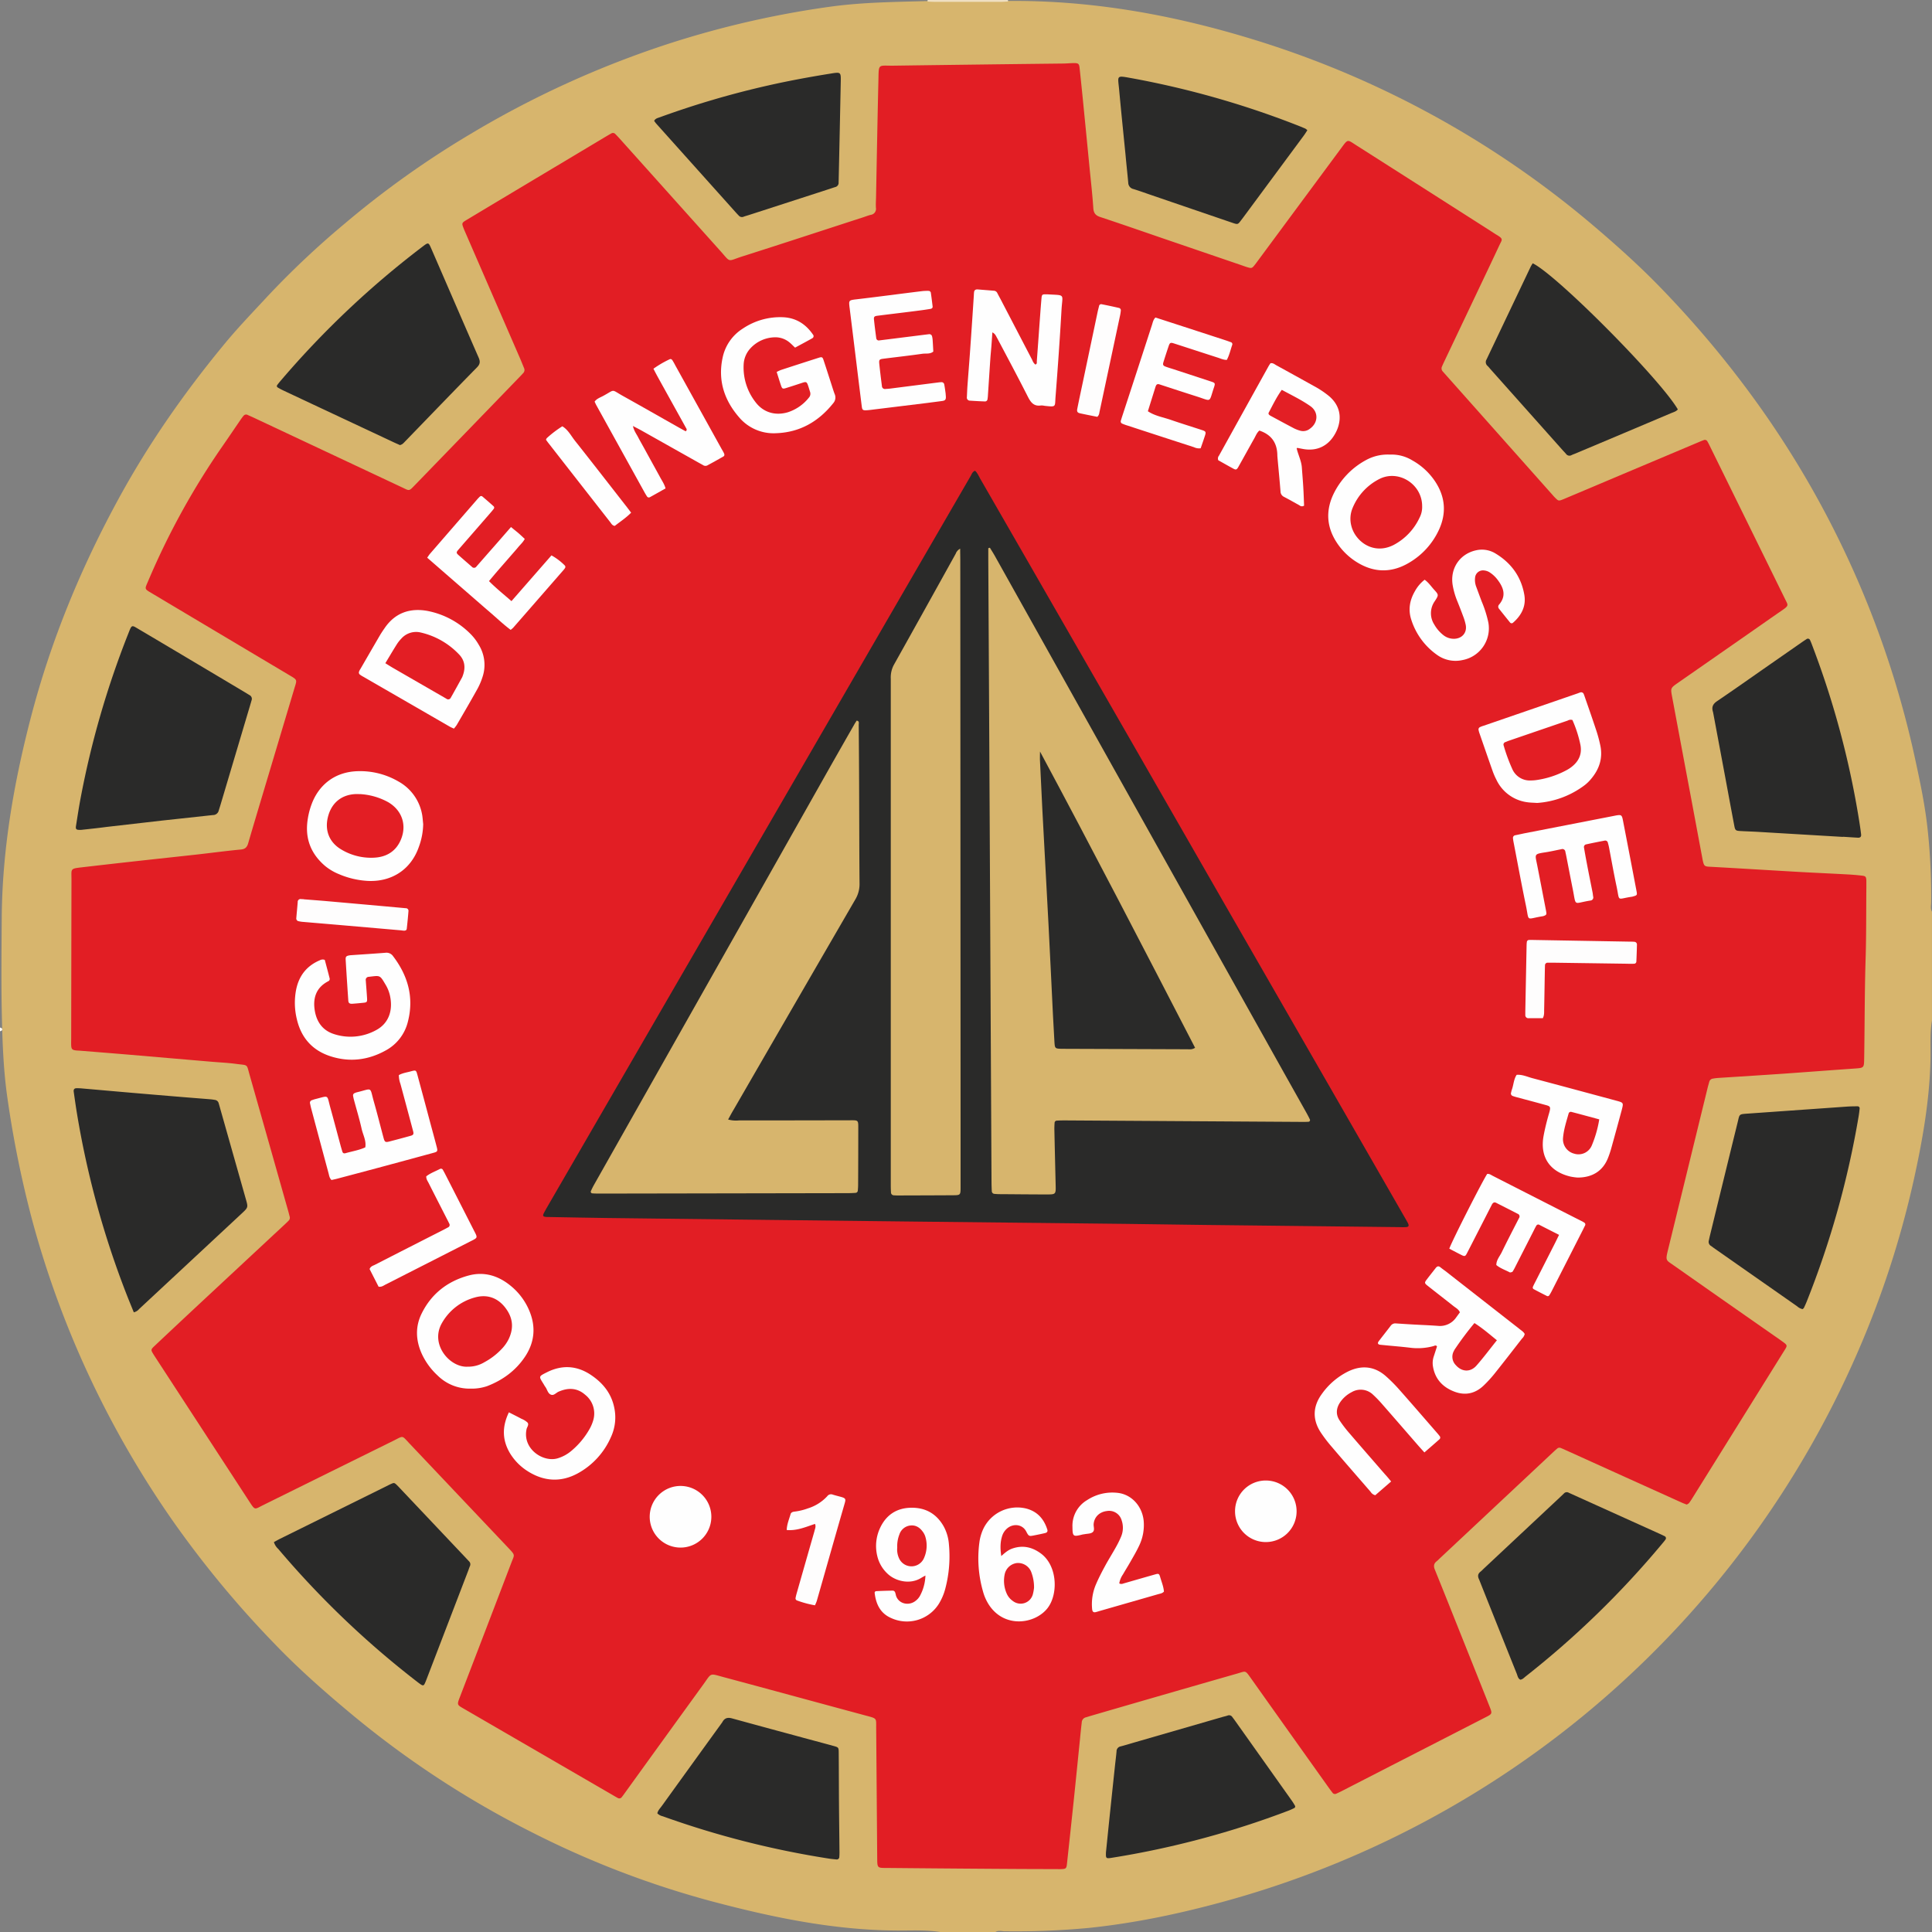 <svg id="Capa_1" data-name="Capa 1" xmlns="http://www.w3.org/2000/svg" viewBox="0 0 1040.65 1040.65"><rect x="0" y="0" width="1040.65" height="1040.65" fill="#808080" stroke="none"/><defs><style>.cls-1{fill:#d7b56d;}.cls-2{fill:#efdfc1;}.cls-3{fill:#fff;}.cls-4{fill:#e21e24;}.cls-5{fill:#2a2a29;}.cls-6{fill:#fefefe;}.cls-7{fill:#fefdfd;}.cls-8{fill:#e31f25;}.cls-9{fill:#e31e24;}</style></defs><title>logo_cip</title><path class="cls-1" d="M977,1061.5H947.2c-7.74-1.23-15.6-.74-23.35-.79-34.06-.22-67-7.07-99.67-15.74a497.94,497.94,0,0,1-97.07-37.28,511.54,511.54,0,0,1-96.18-62.88c-14.52-12.07-28.72-24.5-41.8-38.1a547.42,547.42,0,0,1-54.22-65.2A524.12,524.12,0,0,1,496.12,777a516,516,0,0,1-38.07-99.3,568.67,568.67,0,0,1-13.36-66.24c-2-14.24-2.54-28.6-2.87-42.94-.4-17.58-.19-35.17-.08-52.75.22-36.85,6.42-72.82,15.66-108.35,10.85-41.73,27.17-81.23,47.88-119,16.13-29.42,35.31-56.74,56.64-82.54,7.22-8.74,15.12-16.92,22.84-25.25a470.58,470.58,0,0,1,41.84-39.43,501.48,501.48,0,0,1,67.52-48.11A522.14,522.14,0,0,1,800.89,44.43a509.23,509.23,0,0,1,87.29-20c17.79-2.44,35.66-2.52,53.54-3.05h40.59c44.5-.59,87.77,6.94,130.27,19.72a517.18,517.18,0,0,1,186.67,101.44c12.54,10.68,24.81,21.66,36.26,33.52a551.77,551.77,0,0,1,52.2,62.5,515.88,515.88,0,0,1,84.49,190.32c2.87,13.13,5.64,26.29,7,39.62a337,337,0,0,1,1.8,38.27c0,1.71-.54,3.51.44,5.15v58.61c-1.22,7.11-.63,14.31-.8,21.43-.54,22-4.36,43.5-9.1,64.88a508.38,508.38,0,0,1-30.54,93.3,522.39,522.39,0,0,1-341.53,295.12c-23.77,6.5-47.86,11.54-72.37,14.06a422.78,422.78,0,0,1-45.46,1.78C980.11,1061,978.46,1060.55,977,1061.5Z" transform="translate(-440.81 -20.85)"/><path class="cls-2" d="M983.72,20.85l.09.81c-1.27.07-2.53.2-3.8.2q-17.91,0-35.82,0c-1.26,0-2.53-.12-3.8-.19l.09-.82Z" transform="translate(-440.81 -20.85)"/><path class="cls-3" d="M440.81,574.33c.54.15,1.19.27,1.19,1s-.65.81-1.19,1Z" transform="translate(-440.81 -20.85)"/><path class="cls-4" d="M1349.31,831.27c-.91-.36-1.8-.68-2.67-1.07L1316,816.36l-32.37-14.66c-.73-.33-1.47-.64-2.21-.94a1.72,1.72,0,0,0-1.79.31c-.75.61-1.46,1.26-2.16,1.91l-61.36,57.48a15.73,15.73,0,0,1-1.4,1.31c-1.67,1.27-1.8,2.71-1,4.64,5,12.31,9.9,24.66,14.83,37s9.75,24.37,14.59,36.58c1.55,3.92,1.52,4-2.14,5.86q-24.57,12.61-49.15,25.2l-27.77,14.26c-1.14.59-2.29,1.15-3.46,1.67a1.6,1.6,0,0,1-2.11-.56c-1-1.28-1.92-2.56-2.84-3.86Q1135.31,954,1115,925.38c-3.7-5.21-2.84-4.46-8.08-3q-39.46,11.3-78.88,22.78c-.77.22-1.52.5-2.29.7a2.93,2.93,0,0,0-2.27,2.76q-.56,4.77-1,9.55c-1.09,10.66-2.15,21.34-3.26,32q-1.83,17.43-3.73,34.85c-.23,2.16-.61,2.48-2.67,2.59-1.28.07-2.56,0-3.84,0-12,0-24-.07-36-.16q-27.15-.19-54.29-.45c-5.29,0-5.34.14-5.38-5.27q-.27-34.83-.55-69.66c-.06-5.86.67-5.46-5.32-7.07-25.65-6.91-51.27-13.92-76.93-20.8-7.7-2.07-6.26-2.41-10.84,3.93q-21.14,29.17-42.22,58.39c-.56.77-1.11,1.57-1.72,2.31a1.6,1.6,0,0,1-2.12.5c-1-.53-1.95-1.11-2.92-1.67l-79.76-46.26c-4-2.31-4.09-2.11-2.32-6.69q13.88-36.09,27.67-72.2c1.61-4.2,2.2-3.82-1.32-7.54q-26.74-28.24-53.5-56.51c-4.38-4.62-3.1-4.35-8.71-1.58q-35.1,17.32-70.18,34.68c-4.7,2.32-4.24,3-7.42-1.86Q550,791.09,524.83,752.46c-.43-.68-.88-1.34-1.29-2-1.56-2.55-1.61-2.65.71-4.82Q537.9,732.77,551.62,720l42.9-39.94c.58-.55,1.17-1.1,1.72-1.68a2.19,2.19,0,0,0,.61-2.19c-.25-.93-.47-1.86-.73-2.79Q585.73,636.68,575.31,600c-1.8-6.34-.67-5.19-7.35-6.1-4.43-.6-8.92-.78-13.39-1.17L511,589c-8.93-.75-17.86-1.46-26.79-2.18-.8-.07-1.61-.07-2.4-.16-2.06-.24-2.54-.7-2.65-2.65-.07-1.28,0-2.56,0-3.84q.06-42.76.15-85.52c0-6-.87-5.87,5.87-6.66q16.44-1.91,32.91-3.72c9.86-1.09,19.72-2.13,29.58-3.23,7.63-.86,15.25-1.89,22.89-2.61,2.36-.22,3.31-1.27,3.93-3.36,3.18-10.91,6.46-21.79,9.71-32.68,5-16.72,10-33.42,15-50.15,1.67-5.65,2.16-4.92-3.29-8.16q-36.54-21.74-73-43.48c-4.56-2.71-4.22-2.22-2.2-7A402.83,402.83,0,0,1,560.77,261c3.11-4.48,6.15-9,9.23-13.48.63-.93,1.27-1.86,2-2.71a1.73,1.73,0,0,1,2.16-.48c1,.47,2.05.9,3.07,1.38l80,37.59c4.3,2,3.66,2.35,7.25-1.35q28.26-29.16,56.47-58.34c.56-.57,1.1-1.16,1.64-1.75a2.39,2.39,0,0,0,.53-2.66c-.66-1.63-1.34-3.26-2-4.87l-29.85-68.72c-.26-.59-.51-1.17-.74-1.77-1.07-2.78-1.06-2.93,1.64-4.55q24.3-14.58,48.63-29.11l26.38-15.78q1.44-.86,2.91-1.68a1.7,1.7,0,0,1,2.18.35c.91.9,1.78,1.84,2.63,2.79q26.78,29.88,53.55,59.75c6.32,7,3.73,6.05,12.38,3.3,21.66-6.88,43.25-14,64.88-21,1.37-.44,2.71-1,4.11-1.33a3.26,3.26,0,0,0,2.8-3.8c-.11-1.75,0-3.52.05-5.28.42-21,.77-41.95,1.28-62.92.23-9.84-.42-8.24,8.28-8.36q45.39-.63,90.78-1.14c2.08,0,4.16-.22,6.24-.25,2.38,0,2.83.36,3.07,2.64q.9,8.36,1.73,16.71,1.85,18.65,3.66,37.27c.71,7.17,1.53,14.33,2,21.51.18,2.69,1.28,4,3.74,4.78,10.78,3.58,21.52,7.29,32.28,11l43.16,14.75c1.06.36,2.11.76,3.18,1.1,3,.94,3.07.91,4.86-1.39.89-1.14,1.72-2.32,2.58-3.47q21.86-29.55,43.71-59.08c3.75-5.07,3.2-4.7,8.17-1.53q36.26,23.09,72.48,46.23c1.08.69,2.14,1.42,3.24,2.07,3.62,2.18,2.75,2.5,1.43,5.31-4.13,8.85-8.34,17.66-12.53,26.48l-17.31,36.44c-.41.87-.81,1.74-1.19,2.63a2.39,2.39,0,0,0,.45,2.67l1.91,2.16L1277,287.36c.42.48.85,1,1.29,1.42,2,2,2,2,4.56,1q15.27-6.42,30.53-12.89l42.92-18.1c.73-.31,1.48-.6,2.23-.88a1.52,1.52,0,0,1,2,.8c.33.55.63,1.11.91,1.69q20.46,41.58,40.9,83.18c1.64,3.34,2.18,3.39-1.74,6.09-5.67,3.9-11.3,7.87-16.95,11.8l-39,27.16c-4,2.79-4.06,2.83-3.19,7.46q5.33,28.56,10.7,57.09c1.83,9.75,3.63,19.51,5.47,29.26,1.05,5.6.91,5.09,6,5.37,15.5.86,31,1.83,46.5,2.71,8.63.48,17.27.86,25.9,1.33,2.56.14,5.11.35,7.65.65,2.08.24,2.33.59,2.42,2.79,0,1.12,0,2.25,0,3.37-.13,13.29,0,26.59-.44,39.87-.51,17.45-.45,34.9-.73,52.36-.09,5.23-.09,5.17-5.31,5.53-12.29.86-24.58,1.79-36.87,2.67-5.75.41-11.5.77-17.25,1.15q-9.59.62-19.17,1.23a27.59,27.59,0,0,0-2.86.36,2.33,2.33,0,0,0-2,1.77c-.29,1.08-.62,2.16-.88,3.24q-10.71,43.85-21.44,87.69c-1.35,5.46-.78,5.11,3,7.78Q1369,721.17,1396,740c1.31.92,2.64,1.81,3.93,2.75,4.13,3,3.91,2.47,1.3,6.66q-24.37,39.13-48.77,78.26a33.08,33.08,0,0,1-1.87,2.79A4.47,4.47,0,0,1,1349.31,831.27Z" transform="translate(-440.81 -20.85)"/><path class="cls-5" d="M512.88,727.71c-1.38-3.42-2.73-6.66-4-9.93a485.77,485.77,0,0,1-26.51-96.53c-.69-4.1-1.26-8.22-1.85-12.34-.18-1.24.33-1.87,1.49-1.9a27.73,27.73,0,0,1,2.88.11c9.08.79,18.16,1.6,27.25,2.38q13.4,1.15,26.78,2.25c5.11.42,10.21.81,15.31,1.23.8.07,1.59.2,2.38.33a2.41,2.41,0,0,1,2,1.83c.28.91.53,1.84.79,2.76q6.93,24.48,13.86,48.94c1.25,4.39,1.23,4.4-2.32,7.71L535.45,707.6l-19.68,18.32A5.15,5.15,0,0,1,512.88,727.71Z" transform="translate(-440.81 -20.85)"/><path class="cls-5" d="M484.53,467.85h-1c-1.59,0-2.05-.43-1.81-2,.81-5.05,1.56-10.11,2.52-15.14a484.33,484.33,0,0,1,25.4-87.89c.41-1,.8-2.09,1.25-3.11.77-1.74,1.26-1.93,2.9-1q14.88,8.79,29.71,17.63,14.64,8.7,29.27,17.43c.83.49,1.62,1,2.46,1.5a2.24,2.24,0,0,1,1.07,2.86c-.56,2-1.17,4-1.77,6l-14.91,50.11c-.32,1.08-.67,2.14-1,3.22a3.14,3.14,0,0,1-3.13,2.41c-9.22,1-18.44,2-27.65,3l-29.55,3.39C493.74,466.87,489.13,467.35,484.53,467.85Z" transform="translate(-440.81 -20.85)"/><path class="cls-5" d="M656.26,260.61c-1-.47-2.06-.91-3.07-1.38L614.11,240.9q-10.43-4.89-20.83-9.79a30,30,0,0,1-2.95-1.6.85.85,0,0,1-.21-1.24c.56-.78,1.17-1.52,1.79-2.25a490.2,490.2,0,0,1,76.56-72.37c3.08-2.34,3.15-2.33,4.64,1.1,8.48,19.5,16.89,39,25.42,58.5,1,2.18,1,3.69-.82,5.5-13,13.26-25.85,26.62-38.76,39.94a11.55,11.55,0,0,1-1.38,1.33A6.32,6.32,0,0,1,656.26,260.61Z" transform="translate(-440.81 -20.85)"/><path class="cls-5" d="M588.35,851.48c1.21-.65,2.31-1.29,3.44-1.85l57.64-28.49c.57-.29,1.14-.59,1.72-.85,2-.9,2.05-.89,3.71.74.57.56,1.11,1.16,1.66,1.74l35.29,37.32c.55.58,1.09,1.17,1.65,1.75a2.23,2.23,0,0,1,.44,2.64c-.31.73-.55,1.5-.83,2.25l-22.52,58.68c-.28.74-.58,1.49-.92,2.21-.56,1.2-1,1.3-2.24.49-.66-.45-1.3-.94-1.93-1.43a490,490,0,0,1-74.79-71.53A8.13,8.13,0,0,1,588.35,851.48Z" transform="translate(-440.81 -20.85)"/><path class="cls-5" d="M1433.48,471.64q-22.76-1.35-45.53-2.7c-3.19-.19-6.39-.27-9.59-.46-2.68-.15-2.92-.35-3.42-3-1.67-8.8-3.29-17.61-4.93-26.42l-6.27-33.49a13.6,13.6,0,0,0-.3-1.41c-.74-2.47,0-4.11,2.22-5.62,9.41-6.38,18.69-12.94,28-19.43l18.13-12.62c.65-.45,1.32-.89,2-1.32a1.25,1.25,0,0,1,2,.5c.62,1.29,1.09,2.66,1.6,4a474.82,474.82,0,0,1,24.88,93.53c.37,2.37.74,4.74,1,7.12.15,1.2-.45,1.81-1.66,1.75-2.71-.14-5.43-.34-8.14-.51Z" transform="translate(-440.81 -20.85)"/><path class="cls-5" d="M1411.74,726a6.29,6.29,0,0,1-2.93-1.54L1364,693.11c-.52-.37-1-.78-1.55-1.13a2.53,2.53,0,0,1-1.21-2.87c.21-.94.4-1.87.63-2.81q7.44-30.52,14.92-61c1.09-4.44.54-4.28,5.72-4.64l53.13-3.75c1.91-.13,3.83-.16,5.75-.16a1.07,1.07,0,0,1,1.08,1.28c-.13,1.44-.32,2.87-.56,4.29A488.33,488.33,0,0,1,1414,721.86c-.48,1.19-1,2.35-1.56,3.5C1412.29,725.62,1412,725.79,1411.74,726Z" transform="translate(-440.81 -20.85)"/><path class="cls-5" d="M1344.56,241.38c-1,1.18-2.43,1.5-3.73,2.05q-25.63,10.86-51.3,21.65c-.74.31-1.51.56-2.22.91a2.24,2.24,0,0,1-3-.69c-.63-.72-1.3-1.41-1.94-2.12l-38.66-43.39c-.54-.6-1-1.23-1.6-1.8a2.69,2.69,0,0,1-.62-3.47c.22-.42.41-.86.62-1.3q11.55-24.27,23.11-48.55c.34-.71.78-1.38,1.17-2C1279.46,169,1335.27,225.29,1344.56,241.38Z" transform="translate(-440.81 -20.85)"/><path class="cls-5" d="M1259.68,925.59c-1.26-.66-1.43-2.06-1.88-3.19q-10-24.93-19.94-49.9c-.12-.3-.22-.61-.36-.89-.79-1.61-.79-3,.79-4.21.63-.48,1.17-1.1,1.75-1.64l41-38.4,2.1-2a2.08,2.08,0,0,1,2.6-.5c.72.36,1.47.65,2.19,1L1334.71,847c.87.39,1.74.8,2.6,1.24a1.2,1.2,0,0,1,.54,1.94c-.54.79-1.18,1.51-1.8,2.25a488.61,488.61,0,0,1-73.53,71.46C1261.67,924.57,1260.93,925.48,1259.68,925.59Z" transform="translate(-440.81 -20.85)"/><path class="cls-5" d="M1145,91c-.77,1.18-1.34,2.13-2,3l-32.55,44-.29.39c-2.87,3.66-2.06,3.65-6.6,2.1q-21.12-7.2-42.22-14.43c-3.33-1.13-6.64-2.35-10-3.38a3.53,3.53,0,0,1-2.81-3.38c-.44-4.93-1-9.87-1.44-14.8-1.17-11.78-2.39-23.55-3.47-35.34-.71-7.69-1.72-7.73,6.43-6.25a482.74,482.74,0,0,1,89,25.22c1.64.63,3.27,1.31,4.89,2A7.3,7.3,0,0,1,1145,91Z" transform="translate(-440.81 -20.85)"/><path class="cls-5" d="M793.16,85.92c.8-1.41,2.15-1.53,3.31-2a480.06,480.06,0,0,1,57.94-17c11.23-2.55,22.55-4.63,33.91-6.45,5.39-.87,5.46-.82,5.35,4.5q-.52,26.14-1.1,52.29c0,.64-.05,1.28-.05,1.92a2.34,2.34,0,0,1-1.87,2.44c-1.52.48-3,1-4.56,1.49l-42,13.6c-.91.29-1.85.53-2.74.87a2.26,2.26,0,0,1-2.61-.6c-.55-.57-1.1-1.15-1.64-1.75q-21.45-23.94-42.91-47.89A16.77,16.77,0,0,1,793.16,85.92Z" transform="translate(-440.81 -20.85)"/><path class="cls-5" d="M1036.54,1018.42c.79-7.72,1.54-15.2,2.33-22.68q1.25-11.94,2.52-23.86c.27-2.55.61-5.09.83-7.64a2.68,2.68,0,0,1,2.2-2.71c2.63-.69,5.23-1.49,7.84-2.25l47-13.59c.92-.27,1.86-.46,2.77-.77a2.05,2.05,0,0,1,2.53.75c.57.77,1.16,1.54,1.71,2.32q15.15,21.33,30.29,42.67a29.82,29.82,0,0,1,1.78,2.83.91.91,0,0,1-.38,1.24,30.79,30.79,0,0,1-3,1.36,478.72,478.72,0,0,1-63.32,19.22q-16.14,3.72-32.5,6.3c-2.44.38-2.72.1-2.63-2.47C1036.5,1018.82,1036.53,1018.5,1036.54,1018.42Z" transform="translate(-440.81 -20.85)"/><path class="cls-5" d="M794.88,997.59c.35-1.64,1.55-2.78,2.47-4.06q16-22.21,32.06-44.38a8.47,8.47,0,0,0,.54-.79c1.18-2.18,2.89-2.55,5.23-1.9,10.94,3,21.92,6,32.88,8.94,7.26,2,14.53,3.9,21.78,5.9,2.66.74,2.71.81,2.74,3.64.08,9.44.08,18.89.15,28.34.06,8.16.18,16.32.25,24.49a31.16,31.16,0,0,1-.09,3.35,1.36,1.36,0,0,1-1.66,1.29c-1.27-.13-2.55-.23-3.81-.43a486.61,486.61,0,0,1-89.64-22.82A5.87,5.87,0,0,1,794.88,997.59Z" transform="translate(-440.81 -20.85)"/><path class="cls-5" d="M966,274.4c1.32,1.12,1.93,2.8,2.78,4.27q13.68,23.7,27.3,47.44,26.93,46.83,53.84,93.67L1099.4,506q27.16,47.25,54.33,94.49,22.26,38.71,44.49,77.44c.32.55.64,1.11.93,1.68.76,1.5.45,2.14-1.09,2.22-1.12.06-2.24.06-3.36,0q-53.07-.59-106.14-1.19c-13.77-.16-27.54-.4-41.3-.56q-57.88-.65-115.75-1.26-43.47-.48-86.93-1-38.66-.45-77.32-.91c-10.09-.13-20.17-.35-30.26-.52l-1.44,0c-2.39-.12-2.67-.53-1.62-2.49.83-1.56,1.72-3.08,2.6-4.6q34.89-60.25,69.78-120.5Q838.71,492.88,871.09,437q29-50.06,58-100.15,17.33-29.93,34.68-59.82C964.27,276.09,964.61,274.94,966,274.4Z" transform="translate(-440.81 -20.85)"/><path class="cls-6" d="M1262.07,739.38a4.72,4.72,0,0,1-1.44,2.47c-4.91,6.31-9.79,12.64-14.78,18.88a67.4,67.4,0,0,1-5.82,6.36c-4.57,4.43-10,5.6-15.91,3.32-6.25-2.4-10.36-6.8-11.47-13.59a11,11,0,0,1,.4-5.22c.6-1.82,1.18-3.64,1.78-5.5-.57-.89-1.31-.36-2-.16a32.22,32.22,0,0,1-12.82.8c-5.24-.62-10.5-1-15.74-1.55-1.28-.13-1.62-.86-.82-1.91,2.13-2.8,4.32-5.54,6.45-8.34a3.08,3.08,0,0,1,2.92-1.24c3,.2,6.06.4,9.09.57,4.47.25,8.94.41,13.4.74a10.58,10.58,0,0,0,9.92-4.64c.66-.89,1.31-1.79,1.94-2.65-.72-1.69-2.24-2.4-3.47-3.38-4.63-3.68-9.32-7.28-14-11-1.59-1.25-1.64-1.63-.53-3.11,1.64-2.17,3.34-4.29,5-6.42.68-.87,1.46-1.18,2.43-.4s1.78,1.36,2.66,2q19.83,15.51,39.66,31C1260.07,737.4,1261.39,738.07,1262.07,739.38Z" transform="translate(-440.81 -20.85)"/><path class="cls-6" d="M1119.15,252.77c-1.38,1.21-1.91,2.75-2.69,4.13-2.9,5.15-5.74,10.34-8.64,15.49-.84,1.49-1.3,1.64-2.67.9-2.8-1.51-5.57-3.1-8.12-4.52a2.4,2.4,0,0,1,.38-2.5q13.35-24.13,26.74-48.24a16.17,16.17,0,0,1,1-1.52c1.34-.28,2.19.56,3.12,1.08q10.08,5.53,20.14,11.13a50.46,50.46,0,0,1,8.38,5.58c5.34,4.6,6.94,10.7,4.51,17.31a21.15,21.15,0,0,1-1.68,3.45c-3.67,6.17-9.61,8.89-16.69,7.67-1.1-.19-2.19-.43-3.28-.62-.12,0-.28.14-.41.22.8,3.53,2.57,6.79,2.81,10.47.24,3.51.56,7,.76,10.53.2,3.34.3,6.69.43,9.88a2,2,0,0,1-2.42-.12c-2.79-1.56-5.57-3.14-8.41-4.62a3.28,3.28,0,0,1-1.87-3c-.49-6.06-1.08-12.11-1.63-18.16,0-.32-.06-.64-.07-.95C1128.83,259.69,1125.91,255.05,1119.15,252.77Z" transform="translate(-440.81 -20.85)"/><path class="cls-6" d="M975.34,199.88c-.19,2.71-.34,5-.52,7.36s-.41,4.45-.56,6.69c-.45,6.54-.86,13.08-1.3,19.62a18.82,18.82,0,0,1-.25,2.38,1.32,1.32,0,0,1-1.33,1.15c-2.72-.09-5.43-.24-8.14-.42a1.64,1.64,0,0,1-1.63-1.93c.1-2.08.17-4.16.32-6.23.47-6.38,1-12.75,1.44-19.13q1.05-14.84,2-29.66c0-.48.06-1,.1-1.44.12-1.2.87-1.6,2-1.52l8.6.69A2.17,2.17,0,0,1,978,178.7c.57,1.14,1.2,2.26,1.8,3.39l17.05,32.74a5.5,5.5,0,0,0,1.59,2.36c1.13-.22.79-1.2.84-1.86.62-8.29,1.2-16.58,1.81-24.87.22-3,.45-6.06.72-9.08.16-1.74.44-2,2-2,.32,0,.64,0,1,0,10.13.62,8.28-.56,7.77,8.36-.89,15.64-2,31.27-3.22,46.89-.42,5.42.55,5.51-5.92,4.81a7.89,7.89,0,0,0-1.91-.19c-3.89.59-5.55-1.71-7.12-4.81-5.35-10.55-10.93-21-16.46-31.43C977.32,202,977,200.69,975.34,199.88Z" transform="translate(-440.81 -20.85)"/><path class="cls-6" d="M799.3,283.93c-2.85,1.61-5.62,3.18-8.4,4.71a1.17,1.17,0,0,1-1.64-.47c-.44-.67-.85-1.35-1.24-2.05q-13-23.5-26-47c-.31-.56-.55-1.14-.93-1.92,1.1-1.62,3-2.22,4.6-3.09,6.69-3.61,4.05-3.67,10.62,0,9.92,5.52,19.77,11.16,29.66,16.74,1.39.79,2.79,1.55,4.16,2.31,1-.73.42-1.41.06-2.05l-14.41-26c-1-1.81-2-3.65-3-5.65a55.74,55.74,0,0,1,8.73-5.1c.65-.34,1.22.09,1.57.68.49.83,1,1.67,1.41,2.51l24.89,44.91c.46.83,1,1.66,1.38,2.52.32.61.36,1.36-.25,1.71-2.9,1.69-5.84,3.3-8.79,4.9a2.29,2.29,0,0,1-2.28-.25q-2.52-1.38-5-2.79l-28-15.75c-1.35-.76-2.74-1.45-4.71-2.49.6,2.69,1.9,4.3,2.81,6.07s2,3.63,3,5.45,2,3.65,3,5.47,2,3.63,3,5.45,2,3.63,3,5.47S798.68,281.65,799.3,283.93Z" transform="translate(-440.81 -20.85)"/><path class="cls-6" d="M615.75,537.89c.83,3.12,1.75,6.49,2.6,9.88a1.29,1.29,0,0,1-.72,1.6c-.15.06-.28.16-.42.23-5.81,3.18-7.74,8.3-7,14.55.79,6.54,4,11.61,10.46,13.68a28.62,28.62,0,0,0,22.79-2.15c6.38-3.42,9.25-10.13,7.39-18.61a19.58,19.58,0,0,0-2.32-5.78c-3.21-5.42-2.84-5-9.16-4.28a1.64,1.64,0,0,0-1.53,2c.22,3.2.5,6.38.69,9.58.11,2-.13,2.21-2.06,2.4s-3.83.38-5.74.51c-1.58.11-2.22-.31-2.31-1.7q-.76-11-1.42-22c-.09-1.62.3-2,1.75-2.3a7.5,7.5,0,0,1,1-.14c6.22-.43,12.45-.82,18.67-1.31a4.31,4.31,0,0,1,4.12,1.84c8,10.51,11.32,22.14,8,35.17a24.06,24.06,0,0,1-11.93,15.58c-9.39,5.22-19.34,6.49-29.65,3.2-9.8-3.12-15.87-9.91-18.22-19.87a37,37,0,0,1-.39-16.2c1.55-7.43,5.73-12.72,12.75-15.69A3.13,3.13,0,0,1,615.75,537.89Z" transform="translate(-440.81 -20.85)"/><path class="cls-6" d="M869.07,208.1c-1-.92-1.75-1.73-2.59-2.45a11.92,11.92,0,0,0-8.82-3.1A18.37,18.37,0,0,0,845,208.49a13.7,13.7,0,0,0-3.63,8.69,30.34,30.34,0,0,0,6.32,20.18c4.23,5.69,10.75,7.56,17.54,5.53a23.75,23.75,0,0,0,11.25-7.83,3.08,3.08,0,0,0,.66-3.13c-.39-1.21-.73-2.45-1.16-3.65-.6-1.7-1-1.89-2.87-1.29-3,1-6.08,2-9.13,2.95-1.52.47-1.9.27-2.45-1.33-.82-2.4-1.55-4.83-2.37-7.4a22,22,0,0,1,2.33-1.09q10-3.27,20.07-6.49c2.09-.67,2.31-.56,3,1.65,1.37,4.1,2.67,8.21,4,12.32.59,1.82,1.14,3.67,1.81,5.46a4.58,4.58,0,0,1-.7,4.91c-7.89,9.92-18,15.77-30.77,16.22a24.33,24.33,0,0,1-20-8.58c-8-9.23-11.46-19.86-8.88-32a24.31,24.31,0,0,1,10.91-15.78,36,36,0,0,1,21.81-6.1c6.9.36,12.09,3.7,15.95,9.31a1.28,1.28,0,0,1-.33,2C875.27,204.78,872.17,206.42,869.07,208.1Z" transform="translate(-440.81 -20.85)"/><path class="cls-6" d="M694.28,768.82a24.43,24.43,0,0,1-17.78-7.1,36.89,36.89,0,0,1-8.44-11.53c-3.3-7.23-3.66-14.66-.15-21.79,5.22-10.61,13.88-17.4,25.24-20.49,8.11-2.21,15.52-.13,22.07,5a34.31,34.31,0,0,1,10.5,13.49c3.82,8.71,3.19,17.2-2.05,25.12-5,7.55-12,12.69-20.45,15.95A25.63,25.63,0,0,1,694.28,768.82Z" transform="translate(-440.81 -20.85)"/><path class="cls-6" d="M668.76,464.7a37.1,37.1,0,0,1-2.31,12.23C662,489.81,651,496.2,638.2,495.3a45.85,45.85,0,0,1-14.84-3.61,28.59,28.59,0,0,1-7.4-4.37c-7.06-6-10.5-13.56-9.68-22.86a40.48,40.48,0,0,1,2.48-10.71c3.56-9.39,11.73-17.27,25.08-17.52a41,41,0,0,1,21.56,5.54A25.46,25.46,0,0,1,668.06,459C668.46,460.87,668.53,462.8,668.76,464.7Z" transform="translate(-440.81 -20.85)"/><path class="cls-6" d="M1189.45,265.71a21.41,21.41,0,0,1,12.15,3.16,35.48,35.48,0,0,1,11.94,10.88c5.81,8.49,6.58,17.53,2.19,26.8a39.89,39.89,0,0,1-16,17.45c-9.54,5.64-19.15,5.38-28.5-.61a34.84,34.84,0,0,1-10.2-10c-5.52-8.24-6.28-17-2.15-26a41,41,0,0,1,17.44-18.57A24.23,24.23,0,0,1,1189.45,265.71Z" transform="translate(-440.81 -20.85)"/><path class="cls-6" d="M1268.77,453.35c-2.15-.15-3.76-.15-5.33-.39a21.45,21.45,0,0,1-16.69-12.28,37.1,37.1,0,0,1-1.91-4.39c-2.45-6.94-4.85-13.89-7.26-20.84-.16-.45-.24-.93-.36-1.39a1.36,1.36,0,0,1,.8-1.57,10.56,10.56,0,0,1,1.78-.68l50.8-17.48c.45-.16.89-.36,1.35-.49a1.48,1.48,0,0,1,1.94.9c.3.74.55,1.5.81,2.26,2,5.74,4,11.47,5.91,17.25a72,72,0,0,1,2.23,8.33c1.36,6.75-.64,12.65-5,17.81a21.67,21.67,0,0,1-3.42,3.35A47.92,47.92,0,0,1,1268.77,453.35Z" transform="translate(-440.81 -20.85)"/><path class="cls-6" d="M685.3,413.31c-.85-.4-1.59-.68-2.27-1.08l-46.56-26.88a11.26,11.26,0,0,1-2-1.3,1.48,1.48,0,0,1-.32-1.26,6.83,6.83,0,0,1,.85-1.71q5.16-8.94,10.35-17.86c.81-1.38,1.71-2.71,2.61-4,5.58-8.24,13.57-11,23-9.32a44.51,44.51,0,0,1,23.7,12.84,27.43,27.43,0,0,1,4,5.37,20.51,20.51,0,0,1,2,17.55,35.89,35.89,0,0,1-2.86,6.58c-3.58,6.43-7.29,12.78-11,19.15A18.6,18.6,0,0,1,685.3,413.31Z" transform="translate(-440.81 -20.85)"/><path class="cls-6" d="M1280.58,686c-3.78-1.92-7.19-3.64-10.58-5.39a1.17,1.17,0,0,0-1.65.42c-.6,1-1.07,2-1.58,3q-4.79,9.39-9.58,18.8a28.89,28.89,0,0,1-1.62,2.94c-.21.3-.8.35-1.23.48a.8.8,0,0,1-.45-.13c-2.4-1.24-5-2.11-7.1-3.88,0-2.7,1.82-4.65,2.91-6.88,3-6.18,6.17-12.28,9.31-18.4a1.51,1.51,0,0,0-.75-2.33c-3.84-2-7.69-3.91-11.53-5.88-1.13-.58-1.82,0-2.31.9-2.34,4.55-4.65,9.11-7,13.67-2.19,4.27-4.35,8.54-6.57,12.8-.74,1.42-1.19,1.54-2.66.81-2.28-1.14-4.52-2.34-6.73-3.49,1.38-4.07,18-36.73,20.41-40.26,1.23-.19,2.13.59,3.11,1.08q23.51,12,47,23.95a15.71,15.71,0,0,1,2.1,1.14,1.18,1.18,0,0,1,.49,1.64c-.38.7-.71,1.44-1.07,2.15q-8.37,16.45-16.76,32.91a26.53,26.53,0,0,1-1.41,2.49,1,1,0,0,1-1.23.41q-3.64-1.83-7.23-3.73a1,1,0,0,1-.37-1.26c.37-.88.82-1.73,1.26-2.59q5.21-10.26,10.43-20.52C1278.94,689.38,1279.62,687.94,1280.58,686Z" transform="translate(-440.81 -20.85)"/><path class="cls-6" d="M1299,504a1.65,1.65,0,0,1-1.45,1.91c-9.51,1.45-7.64,3.58-9.58-6.07-1.19-5.95-2.33-11.92-3.5-17.89-.15-.78-.33-1.56-.5-2.34a1.59,1.59,0,0,0-2.1-1.36c-2.82.56-5.63,1.22-8.47,1.66-6.47,1-5.79.94-4.6,6.93,1.61,8.16,3.17,16.33,4.75,24.49a13.9,13.9,0,0,1,.21,1.42,1.11,1.11,0,0,1-.67,1.14,4.81,4.81,0,0,1-1.34.49c-9.2,1.42-7.16,3.28-9-5.67-2.35-11.28-4.43-22.6-6.61-33.91a21,21,0,0,1-.37-2.36,1.44,1.44,0,0,1,1.27-1.7c1.57-.32,3.13-.66,4.7-1l48.49-9.44.94-.19c2.92-.5,3.25-.34,3.82,2.63q3.7,19.07,7.33,38.16c.39,2,.24,2.21-1.56,2.72-.31.08-.61.2-.93.25-8.43,1.19-6.45,3-8.27-5.53-1.5-7-2.74-14.13-4.1-21.19-.15-.79-.37-1.56-.58-2.33a1.44,1.44,0,0,0-1.78-1.17c-3.29.62-6.59,1.28-9.87,2a1.46,1.46,0,0,0-1.21,1.77q.71,4.26,1.53,8.5c1,5.34,2.11,10.67,3.15,16C1298.79,502.69,1298.88,503.49,1299,504Z" transform="translate(-440.81 -20.85)"/><path class="cls-6" d="M950.16,232.7c.09,1.36.13,1.68.14,2,0,1.42-.42,1.93-2,2.14-2.54.35-5.08.65-7.62,1l-31.44,3.85c-.48.06-1,.1-1.44.13-2.23.14-2.56-.1-2.82-2.18q-1.46-11.67-2.88-23.34-1.78-14.53-3.58-29.06c0-.32-.1-.64-.13-.95-.35-3.46-.47-3.72,3.23-4.16,11.92-1.39,23.81-3,35.72-4.45a25.64,25.64,0,0,1,3.82-.15,1.36,1.36,0,0,1,1,.81c.39,2.53.69,5.07,1,7.61.08.75-.47,1.16-1.15,1.28-1.89.31-3.79.6-5.69.84-7.62,1-15.24,1.88-22.86,2.85-1.67.21-2.05.57-1.89,2.08.34,3.34.78,6.67,1.22,10a1.37,1.37,0,0,0,1.74,1.19c5.87-.72,11.74-1.47,17.62-2.2,3-.38,6-.76,9-1.12a1.49,1.49,0,0,1,1.73,1.27,10,10,0,0,1,.29,1.89c.14,2.06.24,4.12.36,6.18-1.75,1.49-4,.92-5.94,1.2-7,1-14,1.78-20.95,2.66-2.13.27-2.43.54-2.21,2.76.4,4,.91,8,1.41,11.92a1.63,1.63,0,0,0,1.94,1.61c.79-.07,1.6-.09,2.39-.19l26.18-3.34c.48-.06,1-.1,1.43-.12a1.48,1.48,0,0,1,1.66,1.36C949.81,229.92,950,231.83,950.16,232.7Z" transform="translate(-440.81 -20.85)"/><path class="cls-6" d="M1101.61,214.71c-1.82,0-3.25-.71-4.74-1.19-7.92-2.54-15.82-5.14-23.74-7.69-1.8-.59-2.23-.38-2.82,1.38q-1.47,4.32-2.82,8.67c-.46,1.47-.18,2,1.34,2.51,1.35.5,2.73.9,4.1,1.34q10,3.28,20.06,6.58c2.4.79,2.49.92,1.64,3.43-2.74,8.18-1,7.27-9.2,4.66-6.71-2.13-13.39-4.32-20.08-6.51-.9-.29-1.55-.13-1.92.78a4.32,4.32,0,0,0-.19.45l-4.14,13.24c3.77,2.54,8.24,3.22,12.42,4.67,5.59,1.94,11.25,3.67,16.87,5.52,1.85.61,2.08,1,1.53,2.75-.78,2.42-1.62,4.8-2.38,7a6.15,6.15,0,0,1-3.58-.56q-18-5.83-36-11.72a23.62,23.62,0,0,1-2.71-1,1.26,1.26,0,0,1-.71-1.58c.28-.92.56-1.84.86-2.75q8-24.41,15.91-48.82c.44-1.35.65-2.8,1.87-4l8.18,2.65q14.6,4.74,29.19,9.5c1.06.34,2.11.72,3.16,1.11a1.13,1.13,0,0,1,.83,1.48C1103.57,209.36,1103,212.21,1101.61,214.71Z" transform="translate(-440.81 -20.85)"/><path class="cls-6" d="M619.37,656.45c-1.14-1.1-1.26-2.43-1.58-3.63q-4.75-17.6-9.44-35.2c-.2-.77-.34-1.56-.52-2.34a1.43,1.43,0,0,1,1-1.83c.6-.21,1.2-.44,1.82-.59,7.62-1.89,6.1-2.59,8.1,4.63,1.88,6.78,3.67,13.58,5.5,20.37.3,1.08.61,2.15.94,3.22s1,1.14,1.85.89c3.52-1,7.16-1.57,10.52-3.1.64-3.64-1.28-6.8-2-10.16-1.15-5.15-2.7-10.2-4.06-15.29a23.21,23.21,0,0,1-.51-2.34,1.29,1.29,0,0,1,.92-1.46,5.19,5.19,0,0,1,.89-.36c9-2.13,7-3.4,9.42,5.12,1.85,6.45,3.46,13,5.21,19.45.58,2.16,1,2.42,3,1.9q5.81-1.49,11.57-3.1c1.48-.41,1.75-.94,1.33-2.49q-3.39-12.75-6.83-25.47a14.21,14.21,0,0,1-.86-4.72c2-1.14,4.23-1.41,6.36-2,2.88-.78,2.93-.75,3.66,1.95q3.39,12.5,6.71,25c1.24,4.63,2.52,9.25,3.72,13.9.54,2.1.36,2.43-1.8,3q-15.27,4.17-30.54,8.27-10.18,2.73-20.38,5.42C622.06,655.88,620.66,656.15,619.37,656.45Z" transform="translate(-440.81 -20.85)"/><path class="cls-6" d="M716.05,304.73c1.48,1.22,2.59,2.11,3.67,3s2.35,2.13,3.74,3.39c-.89,1.8-2.34,3-3.53,4.47-1.33,1.6-2.72,3.15-4.08,4.72l-3.78,4.34c-1.37,1.57-2.74,3.13-4.09,4.71s-2.43,2.89-3.78,4.49c3.84,3.88,7.92,7.13,12.11,10.79L737.85,320a31.58,31.58,0,0,1,7.23,5.49,1.13,1.13,0,0,1,.08,1.32,8,8,0,0,1-.87,1.14Q730.76,343.49,717.21,359a14.32,14.32,0,0,1-1.34,1.12c-3.92-2.94-7.49-6.35-11.22-9.55s-7.49-6.5-11.23-9.75l-11.23-9.76-11.28-9.82c.64-.9,1.05-1.58,1.56-2.16q12.57-14.5,25.16-29a22.61,22.61,0,0,1,1.65-1.74,1,1,0,0,1,1.3-.11c2.07,1.75,4.12,3.54,6.14,5.35a1,1,0,0,1,.07,1.3c-.67.89-1.4,1.75-2.14,2.59q-8.49,9.78-17,19.55c-1.12,1.3-1.11,1.7.09,2.78,2.38,2.13,4.81,4.21,7.22,6.32a1.53,1.53,0,0,0,2.46-.1q3.17-3.61,6.32-7.22C707.74,314.29,711.72,309.71,716.05,304.73Z" transform="translate(-440.81 -20.85)"/><path class="cls-6" d="M1208.18,333.11c2.08,1.49,3.43,3.5,5,5.26,2.63,2.88,2.64,2.94.49,6.25a11.22,11.22,0,0,0-.29,12.65,19.48,19.48,0,0,0,4.62,5.47,9.07,9.07,0,0,0,6.19,2.18c4.17-.15,6.86-3.27,6.14-7.36A27.74,27.74,0,0,0,1229,353q-1.58-4.28-3.29-8.49a40.64,40.64,0,0,1-2.4-8.28c-1.61-9.16,3.8-17.12,12.73-19a14,14,0,0,1,10.19,1.68c8.54,5.1,14,12.6,15.66,22.45,1,5.94-1.53,10.94-6.06,14.87a1.1,1.1,0,0,1-1.68-.11q-3-3.7-6-7.49a1.66,1.66,0,0,1,.18-2.19c3.84-4.57,2.45-8.86-.68-13.06a16.58,16.58,0,0,0-4.1-4,6.92,6.92,0,0,0-3.56-1.28,4.26,4.26,0,0,0-4.64,3.87,10.3,10.3,0,0,0,.54,4.74c1,2.71,2,5.4,3,8.08a62.52,62.52,0,0,1,3.61,11.41,17.39,17.39,0,0,1-14,20.2,17,17,0,0,1-13.3-2.57,36.71,36.71,0,0,1-14.26-19.32c-1.72-5.35-.78-10.44,2-15.22A19.91,19.91,0,0,1,1208.18,333.11Z" transform="translate(-440.81 -20.85)"/><path class="cls-6" d="M1190.13,818.83l-8.54,7.4a4,4,0,0,1-2.49-1.8c-7-8.09-14.08-16.16-21-24.31a76.57,76.57,0,0,1-5.82-7.61c-4.53-6.86-4.44-13.88.36-20.59A38.1,38.1,0,0,1,1167,759.55c7.08-3.41,14-2.9,20.12,2.41a80.7,80.7,0,0,1,7.45,7.46c6.9,7.78,13.69,15.66,20.51,23.5.42.48.82,1,1.21,1.49a1.21,1.21,0,0,1-.17,1.72c-2.6,2.33-5.26,4.61-8.08,7.06-1.35-1.5-2.52-2.79-3.67-4.11-6.3-7.24-12.58-14.5-18.91-21.72a62.53,62.53,0,0,0-5-5.2,9.56,9.56,0,0,0-11.54-1.47,16.82,16.82,0,0,0-6.39,5.68c-2,3.08-2.26,6.37-.23,9.48a68.87,68.87,0,0,0,5.55,7.22c6.24,7.28,12.56,14.5,18.85,21.76C1187.82,816,1188.82,817.26,1190.13,818.83Z" transform="translate(-440.81 -20.85)"/><path class="cls-6" d="M1290.52,655.13a31.11,31.11,0,0,1-3.78-.53c-11.25-2.62-16.6-10.69-14.48-22,.76-4.08,1.78-8.12,2.94-12.1s.58-3.76-2.92-4.74c-4.76-1.32-9.55-2.57-14.33-3.85-.77-.21-1.54-.42-2.28-.7a1.42,1.42,0,0,1-.92-1.9c.12-.47.2-.95.36-1.4,1-2.68,1-5.64,2.63-8.11,2.94-.25,5.57,1,8.3,1.75,15.12,4,30.21,8.09,45.31,12.16,4,1.07,4,1.1,3,5q-2.8,10.41-5.69,20.79a49.65,49.65,0,0,1-1.86,5.43C1304.06,651.53,1298.56,655.16,1290.52,655.13Z" transform="translate(-440.81 -20.85)"/><path class="cls-6" d="M939.28,869.49c-.94.52-1.64.88-2.31,1.3-6.09,3.77-14,1.71-18.19-2.37a18.81,18.81,0,0,1-5.43-9.41A22.89,22.89,0,0,1,915,843.56c3.26-6.78,8.86-10.43,16.42-10.58,7.86-.17,13.88,3.21,17.75,10.14a23.76,23.76,0,0,1,2.77,9.62,68.2,68.2,0,0,1-1.95,23.8,30.11,30.11,0,0,1-3.58,8.35,20.32,20.32,0,0,1-25.77,7.42c-5.7-2.55-8-7.48-8.7-13.4a.88.88,0,0,1,.8-1q4.54-.23,9.1-.29a1.55,1.55,0,0,1,1.06.78,11.83,11.83,0,0,1,.5,1.84c1.41,4.6,7,5.76,10.59,2.88a8.77,8.77,0,0,0,2.23-2.48A24.6,24.6,0,0,0,939.28,869.49Z" transform="translate(-440.81 -20.85)"/><path class="cls-6" d="M980.14,859c2.11-1.9,3.82-3.34,6-4.06,5.83-2,11-.67,15.75,3,8.61,6.81,8.91,21.89,3.07,29.24-6.69,8.41-22.94,10.85-31.36-1.74a25.39,25.39,0,0,1-3.32-7.42,64.53,64.53,0,0,1-1.9-26.62,25.35,25.35,0,0,1,2-6.88,20.28,20.28,0,0,1,23.15-11.12c6,1.56,9.54,5.54,11.38,11.26.35,1.08-.06,1.73-1.33,2-1.87.44-3.75.82-5.63,1.19-2.8.55-3,.61-4.37-2.07-2.08-4-7-4.42-10.25-1.69a8.83,8.83,0,0,0-2.66,3.91C979.68,851,979.43,854.4,980.14,859Z" transform="translate(-440.81 -20.85)"/><path class="cls-6" d="M714.92,781.58c2.56,1.31,4.7,2.38,6.81,3.5a10.52,10.52,0,0,1,3.21,2c.95,1.13-.26,2.4-.51,3.6-2.27,10.7,9.08,18.08,16.88,15.64a20.57,20.57,0,0,0,7.48-4.17,42.46,42.46,0,0,0,9.24-11,22.24,22.24,0,0,0,2.31-5.24A12.85,12.85,0,0,0,756,772.12c-4-3.52-8.59-3.91-13.46-2-.14,0-.29.13-.44.18-1.52.46-2.74,2.26-4.25,1.86-2-.51-2.22-2.93-3.39-4.4a12.59,12.59,0,0,1-.75-1.23c-2.73-4.43-3-4.16,1.78-6.57,8.13-4.05,16.08-3.57,23.65,1.51,6.48,4.35,11.07,10,12.6,17.94a25.12,25.12,0,0,1-1.84,15.47,40.83,40.83,0,0,1-17.8,19.53c-9,4.93-18.13,4.48-26.86-1a29.63,29.63,0,0,1-9.73-9.78C711.34,796.59,711.14,789.45,714.92,781.58Z" transform="translate(-440.81 -20.85)"/><path class="cls-6" d="M1043.69,873.7c1,.64,1.85.19,2.77-.07q8.28-2.4,16.59-4.76c1.88-.53,2.13-.42,2.7,1.54.75,2.58,1.81,5.1,2,7.74-.91,1-2.11,1.1-3.14,1.4-10.44,3-20.9,6-31.35,9-.77.22-1.53.48-2.3.66-1.14.26-1.73-.22-1.87-1.5a27.08,27.08,0,0,1,2.11-13.61c1.45-3.37,3.15-6.64,4.9-9.87s3.89-6.62,5.77-10a55.59,55.59,0,0,0,2.76-5.58,12.32,12.32,0,0,0,.33-8.92,7,7,0,0,0-7.8-5c-4.11.45-6.91,3.19-7.27,7-.13,1.41.66,3.08-.3,4.18s-2.93,1-4.48,1.3c-.48.08-1,.12-1.42.24-4.84,1.23-5.16,1-5.21-4.09a16,16,0,0,1,7.86-14.48,24.78,24.78,0,0,1,16.48-3.92c7.4.81,13.14,7,14,14.88a25.63,25.63,0,0,1-2.63,14c-1.37,2.88-3,5.63-4.59,8.41-1.26,2.23-2.64,4.39-3.9,6.61A12,12,0,0,0,1043.69,873.7Z" transform="translate(-440.81 -20.85)"/><path class="cls-7" d="M1271.82,569.29h-7.57a1.63,1.63,0,0,1-1.85-1.71c0-.64,0-1.28,0-1.92q.34-18,.7-35.95a13.56,13.56,0,0,1,.12-1.43,1.2,1.2,0,0,1,1.28-1.13c.79,0,1.59-.06,2.39,0l52.26.91c.64,0,1.28,0,1.91.08a1.45,1.45,0,0,1,1.47,1.54q-.1,4.54-.31,9.09a1.21,1.21,0,0,1-1.24,1.18c-1.28.06-2.56.05-3.84,0l-39.79-.56c-1,0-1.92,0-2.87,0a1.42,1.42,0,0,0-1.48,1.51q-.06,1.68-.09,3.36c-.12,6.71-.21,13.42-.36,20.13C1272.5,566,1272.73,567.58,1271.82,569.29Z" transform="translate(-440.81 -20.85)"/><path class="cls-6" d="M670.41,654.47c2.17-1.72,4.89-2.69,7.42-4a1.16,1.16,0,0,1,1.59.61c.39.7.78,1.39,1.14,2.1q7.85,15.36,15.67,30.73c.29.56.6,1.13.86,1.71.68,1.5.55,2-.74,2.75-.69.41-1.41.75-2.13,1.11q-22.83,11.63-45.67,23.24c-1.11.56-2.13,1.44-3.82,1.19l-4.84-9.49c.57-1.6,2-1.83,3-2.38q17.91-9.18,35.84-18.28c1.14-.58,2.27-1.18,3.39-1.79a1.4,1.4,0,0,0,.7-2c-.47-1-1-2-1.51-3-3.19-6.26-6.4-12.51-9.56-18.78C671.22,657.09,670.35,656.07,670.41,654.47Z" transform="translate(-440.81 -20.85)"/><path class="cls-6" d="M807.54,821.24a16.6,16.6,0,1,1-16.77,16.68A16.61,16.61,0,0,1,807.54,821.24Z" transform="translate(-440.81 -20.85)"/><path class="cls-6" d="M1122.63,818.31a16.58,16.58,0,1,1-16.58,16.39A16.53,16.53,0,0,1,1122.63,818.31Z" transform="translate(-440.81 -20.85)"/><path class="cls-7" d="M879.8,841.69c-4.93,1.61-9.74,3.79-15.24,3.28.12-3.16,1.3-5.8,2.08-8.53.3-1.07,1.36-1.3,2.31-1.4a31.9,31.9,0,0,0,7-1.71,23.72,23.72,0,0,0,10.43-6.54,2.52,2.52,0,0,1,3-.88c1.52.49,3.08.84,4.61,1.28,2.37.67,2.44,1.21,1.81,3.4-5.06,17.47-10,35-15,52.46-.22.75-.57,1.46-1,2.48a54.32,54.32,0,0,1-9.58-2.57,1.2,1.2,0,0,1-.87-1.47c.18-.94.42-1.87.69-2.79q4.72-16.56,9.47-33.14C879.75,844.38,880.45,843.22,879.8,841.69Z" transform="translate(-440.81 -20.85)"/><path class="cls-7" d="M604.46,505.25c4.46.36,8.93.68,13.38,1.08q20.07,1.77,40.12,3.59l1.44.13a1.39,1.39,0,0,1,1.43,1.55c-.25,3.18-.57,6.36-.92,9.54-.08.73-.69,1-1.39,1s-1.27-.13-1.9-.19l-28.19-2.45c-8.28-.72-16.56-1.41-24.84-2.12a14.91,14.91,0,0,1-1.89-.32,1.49,1.49,0,0,1-1.29-1.71c.24-2.87.53-5.73.76-8.6a1.53,1.53,0,0,1,1.86-1.62l1.43.07Z" transform="translate(-440.81 -20.85)"/><path class="cls-7" d="M1031.84,245.37c-3-.6-6.11-1.2-9.22-1.88-1.44-.31-1.85-.92-1.55-2.43.93-4.7,1.95-9.39,2.94-14.09q4-19,8-38c.23-1.09.53-2.17.79-3.26a1.16,1.16,0,0,1,1.35-1c3.13.62,6.26,1.28,9.37,2a1.29,1.29,0,0,1,1,1.47,23.52,23.52,0,0,1-.35,2.38q-5.49,25.8-11,51.6C1032.89,243.17,1033,244.38,1031.84,245.37Z" transform="translate(-440.81 -20.85)"/><path class="cls-6" d="M734.88,257.69c.31-.59.35-.77.47-.86a58.59,58.59,0,0,1,8.35-6.36c3.11,1.86,4.68,5.09,6.81,7.78,9.13,11.53,18.14,23.15,27.19,34.74,1,1.25,1.93,2.53,3.06,4-2.73,2.81-5.92,4.86-8.81,7.13-1.41-.2-1.89-1.3-2.56-2.16q-16.54-21.14-33.06-42.31C735.84,259.05,735.39,258.39,734.88,257.69Z" transform="translate(-440.81 -20.85)"/><path class="cls-1" d="M974,315.87c.88,1.46,1.82,2.9,2.65,4.39l33.52,59.93q30.7,54.9,61.42,109.8l60.72,108.53q6,10.68,12,21.37c.7,1.25,1.38,2.53,2,3.83a.89.89,0,0,1-.79,1.36c-1.44.09-2.88.07-4.32.06l-126.33-.79c-1.6,0-3.2,0-4.79.11a1.24,1.24,0,0,0-1.23,1.23c-.09,1.27-.14,2.55-.11,3.83q.32,14.64.68,29.29c.14,5.4.17,5.42-5,5.41-8.33,0-16.65-.1-25-.15-1,0-1.92-.05-2.87-.14a1.52,1.52,0,0,1-1.52-1.52q-.13-2.4-.15-4.8-.48-93.9-.95-187.81-.37-73.73-.79-147.46c0-2.07,0-4.15,0-6.22Z" transform="translate(-440.81 -20.85)"/><path class="cls-1" d="M833,623.86a15.7,15.7,0,0,0,5.82.49q28.35,0,56.68-.07h2.4c5.51,0,5.22-.46,5.21,5.19q0,14.65-.08,29.3c0,1.12-.06,2.24-.17,3.35a1.29,1.29,0,0,1-1.22,1.25c-1.43.1-2.87.16-4.31.16l-74.45.13-58.6.1c-1.44,0-2.88,0-4.32-.12a.89.89,0,0,1-.82-1.34,37.7,37.7,0,0,1,1.72-3.42q32-56.64,64-113.28,30.48-53.93,60.92-107.86Q893.36,424.35,901,411c.39-.69.84-1.35,1.25-2,1.57.24,1.1,1.45,1.1,2.26q.16,17.06.22,34.1c.07,17.13.07,34.27.22,51.4a16.11,16.11,0,0,1-2.3,8.61q-32.76,56.49-65.41,113C835.08,620,834.18,621.72,833,623.86Z" transform="translate(-440.81 -20.85)"/><path class="cls-1" d="M958,316.4c0,2.39.06,4.28.06,6.18q.09,155.42.16,310.84c0,9,0,17.94,0,26.9,0,4.27-.08,4.31-4.24,4.34-9.77.06-19.54.08-29.31.11a23.86,23.86,0,0,1-2.39-.08,1.55,1.55,0,0,1-1.55-1.52c-.07-1.27-.11-2.55-.11-3.83q0-136.44,0-272.89a14.29,14.29,0,0,1,1.59-7.36q16.77-30,33.39-60A4.89,4.89,0,0,1,958,316.4Z" transform="translate(-440.81 -20.85)"/><path class="cls-8" d="M1235,733.5c4.41,2.8,8.06,6,12.1,9.27-3.81,4.75-7.23,9.35-11,13.63-3.31,3.74-7.93,3.46-11.19-.3a6.39,6.39,0,0,1-1-7.54c.14-.28.28-.57.45-.84A170.86,170.86,0,0,1,1235,733.5Z" transform="translate(-440.81 -20.85)"/><path class="cls-8" d="M1131.23,230.84c5.29,2.87,10.61,5.41,15.41,8.78,4.45,3.13,4.24,8.92-.2,12.11a5.83,5.83,0,0,1-5.41,1.08,18.93,18.93,0,0,1-3.12-1.19c-4.23-2.21-8.42-4.49-12.63-6.76-.73-.39-1.52-.94-1.06-1.82C1126.39,239,1128.35,234.83,1131.23,230.84Z" transform="translate(-440.81 -20.85)"/><path class="cls-9" d="M692.73,757c-9.61.57-20.48-12.06-13.88-23.5a29.12,29.12,0,0,1,17.76-13.79c6.35-1.79,12.06,0,16.27,5.39s4.82,11,1.9,17.08a20.76,20.76,0,0,1-3.57,5.09,36.47,36.47,0,0,1-9.45,7.3A16.88,16.88,0,0,1,692.73,757Z" transform="translate(-440.81 -20.85)"/><path class="cls-9" d="M634.84,448.59a35.49,35.49,0,0,1,15,4.31c7.32,4.25,10.13,12,7.07,19.79-2.55,6.51-7.67,9.75-14.44,10.13a31.07,31.07,0,0,1-17.91-4.45c-6.33-3.77-8.88-10.09-7.16-17.27,1.79-7.49,7-12,14.46-12.5C632.46,448.55,633.1,448.59,634.84,448.59Z" transform="translate(-440.81 -20.85)"/><path class="cls-9" d="M1206.83,293.4a12.37,12.37,0,0,1-1.36,6.23,31.8,31.8,0,0,1-13.94,14.73c-11,5.64-20.78-2-22.82-10.2a15,15,0,0,1,.74-9.87,30.45,30.45,0,0,1,14.44-15.48C1194.19,273.67,1206.79,281.64,1206.83,293.4Z" transform="translate(-440.81 -20.85)"/><path class="cls-9" d="M1287.77,408.67a64.68,64.68,0,0,1,4.32,13.41c.9,4.64-.68,8.51-4.33,11.5a17.22,17.22,0,0,1-2.77,1.9,48.53,48.53,0,0,1-17.22,5.62,23.76,23.76,0,0,1-2.39.14,10.28,10.28,0,0,1-10-6.18,92.09,92.09,0,0,1-4.62-12.59,1.39,1.39,0,0,1,.92-1.9c.6-.23,1.18-.5,1.78-.71q15.88-5.44,31.76-10.87A3.2,3.2,0,0,1,1287.77,408.67Z" transform="translate(-440.81 -20.85)"/><path class="cls-9" d="M648.37,378.08c2.21-3.65,4.17-7,6.2-10.21a19.15,19.15,0,0,1,2.37-3,10.63,10.63,0,0,1,10.48-3.33A41.08,41.08,0,0,1,688,373.27c3.26,3.32,3.66,7.3,2.06,11.57a6.9,6.9,0,0,1-.36.89c-2,3.64-4,7.28-6.06,10.91a1.55,1.55,0,0,1-2.42.55c-1.79-1.05-3.6-2.09-5.4-3.12l-22.87-13.19C651.54,380.08,650.21,379.22,648.37,378.08Z" transform="translate(-440.81 -20.85)"/><path class="cls-8" d="M1302.23,623.79a61.52,61.52,0,0,1-4,14,7.75,7.75,0,0,1-9.49,4.47,8,8,0,0,1-6-8.67c.39-4.46,1.79-8.72,3-13a1.22,1.22,0,0,1,1.53-.81C1292.19,621.06,1297.08,622.4,1302.23,623.79Z" transform="translate(-440.81 -20.85)"/><path class="cls-8" d="M924.1,854.39a17.17,17.17,0,0,1,1.15-7,7,7,0,0,1,5.52-4.79c3-.48,5.29.83,7,3.18a8.79,8.79,0,0,1,1.37,2.51,16.45,16.45,0,0,1-.59,11.7,7.34,7.34,0,0,1-13.35.49A11.31,11.31,0,0,1,924.1,854.39Z" transform="translate(-440.81 -20.85)"/><path class="cls-8" d="M997.78,876.09a24.18,24.18,0,0,1-.6,3.38,6.81,6.81,0,0,1-10.72,3.8,9.48,9.48,0,0,1-3.37-4A16.89,16.89,0,0,1,981.94,869a7.69,7.69,0,0,1,6.48-6.22,7.61,7.61,0,0,1,7.74,4.53A22.67,22.67,0,0,1,997.78,876.09Z" transform="translate(-440.81 -20.85)"/><path class="cls-5" d="M1001,425.65c28.49,53.12,56,106.35,83.53,159.58-1.68,1.11-3,.79-4.22.79q-33.39-.09-66.77-.24H1013c-4-.08-4-.08-4.24-3.91-.26-4.79-.55-9.59-.79-14.38-.8-16.15-1.54-32.31-2.38-48.46-1.08-20.78-2.24-41.56-3.34-62.34-.47-9-.88-17.91-1.3-26.87C1000.92,428.44,1001,427,1001,425.65Z" transform="translate(-440.81 -20.85)"/></svg>
